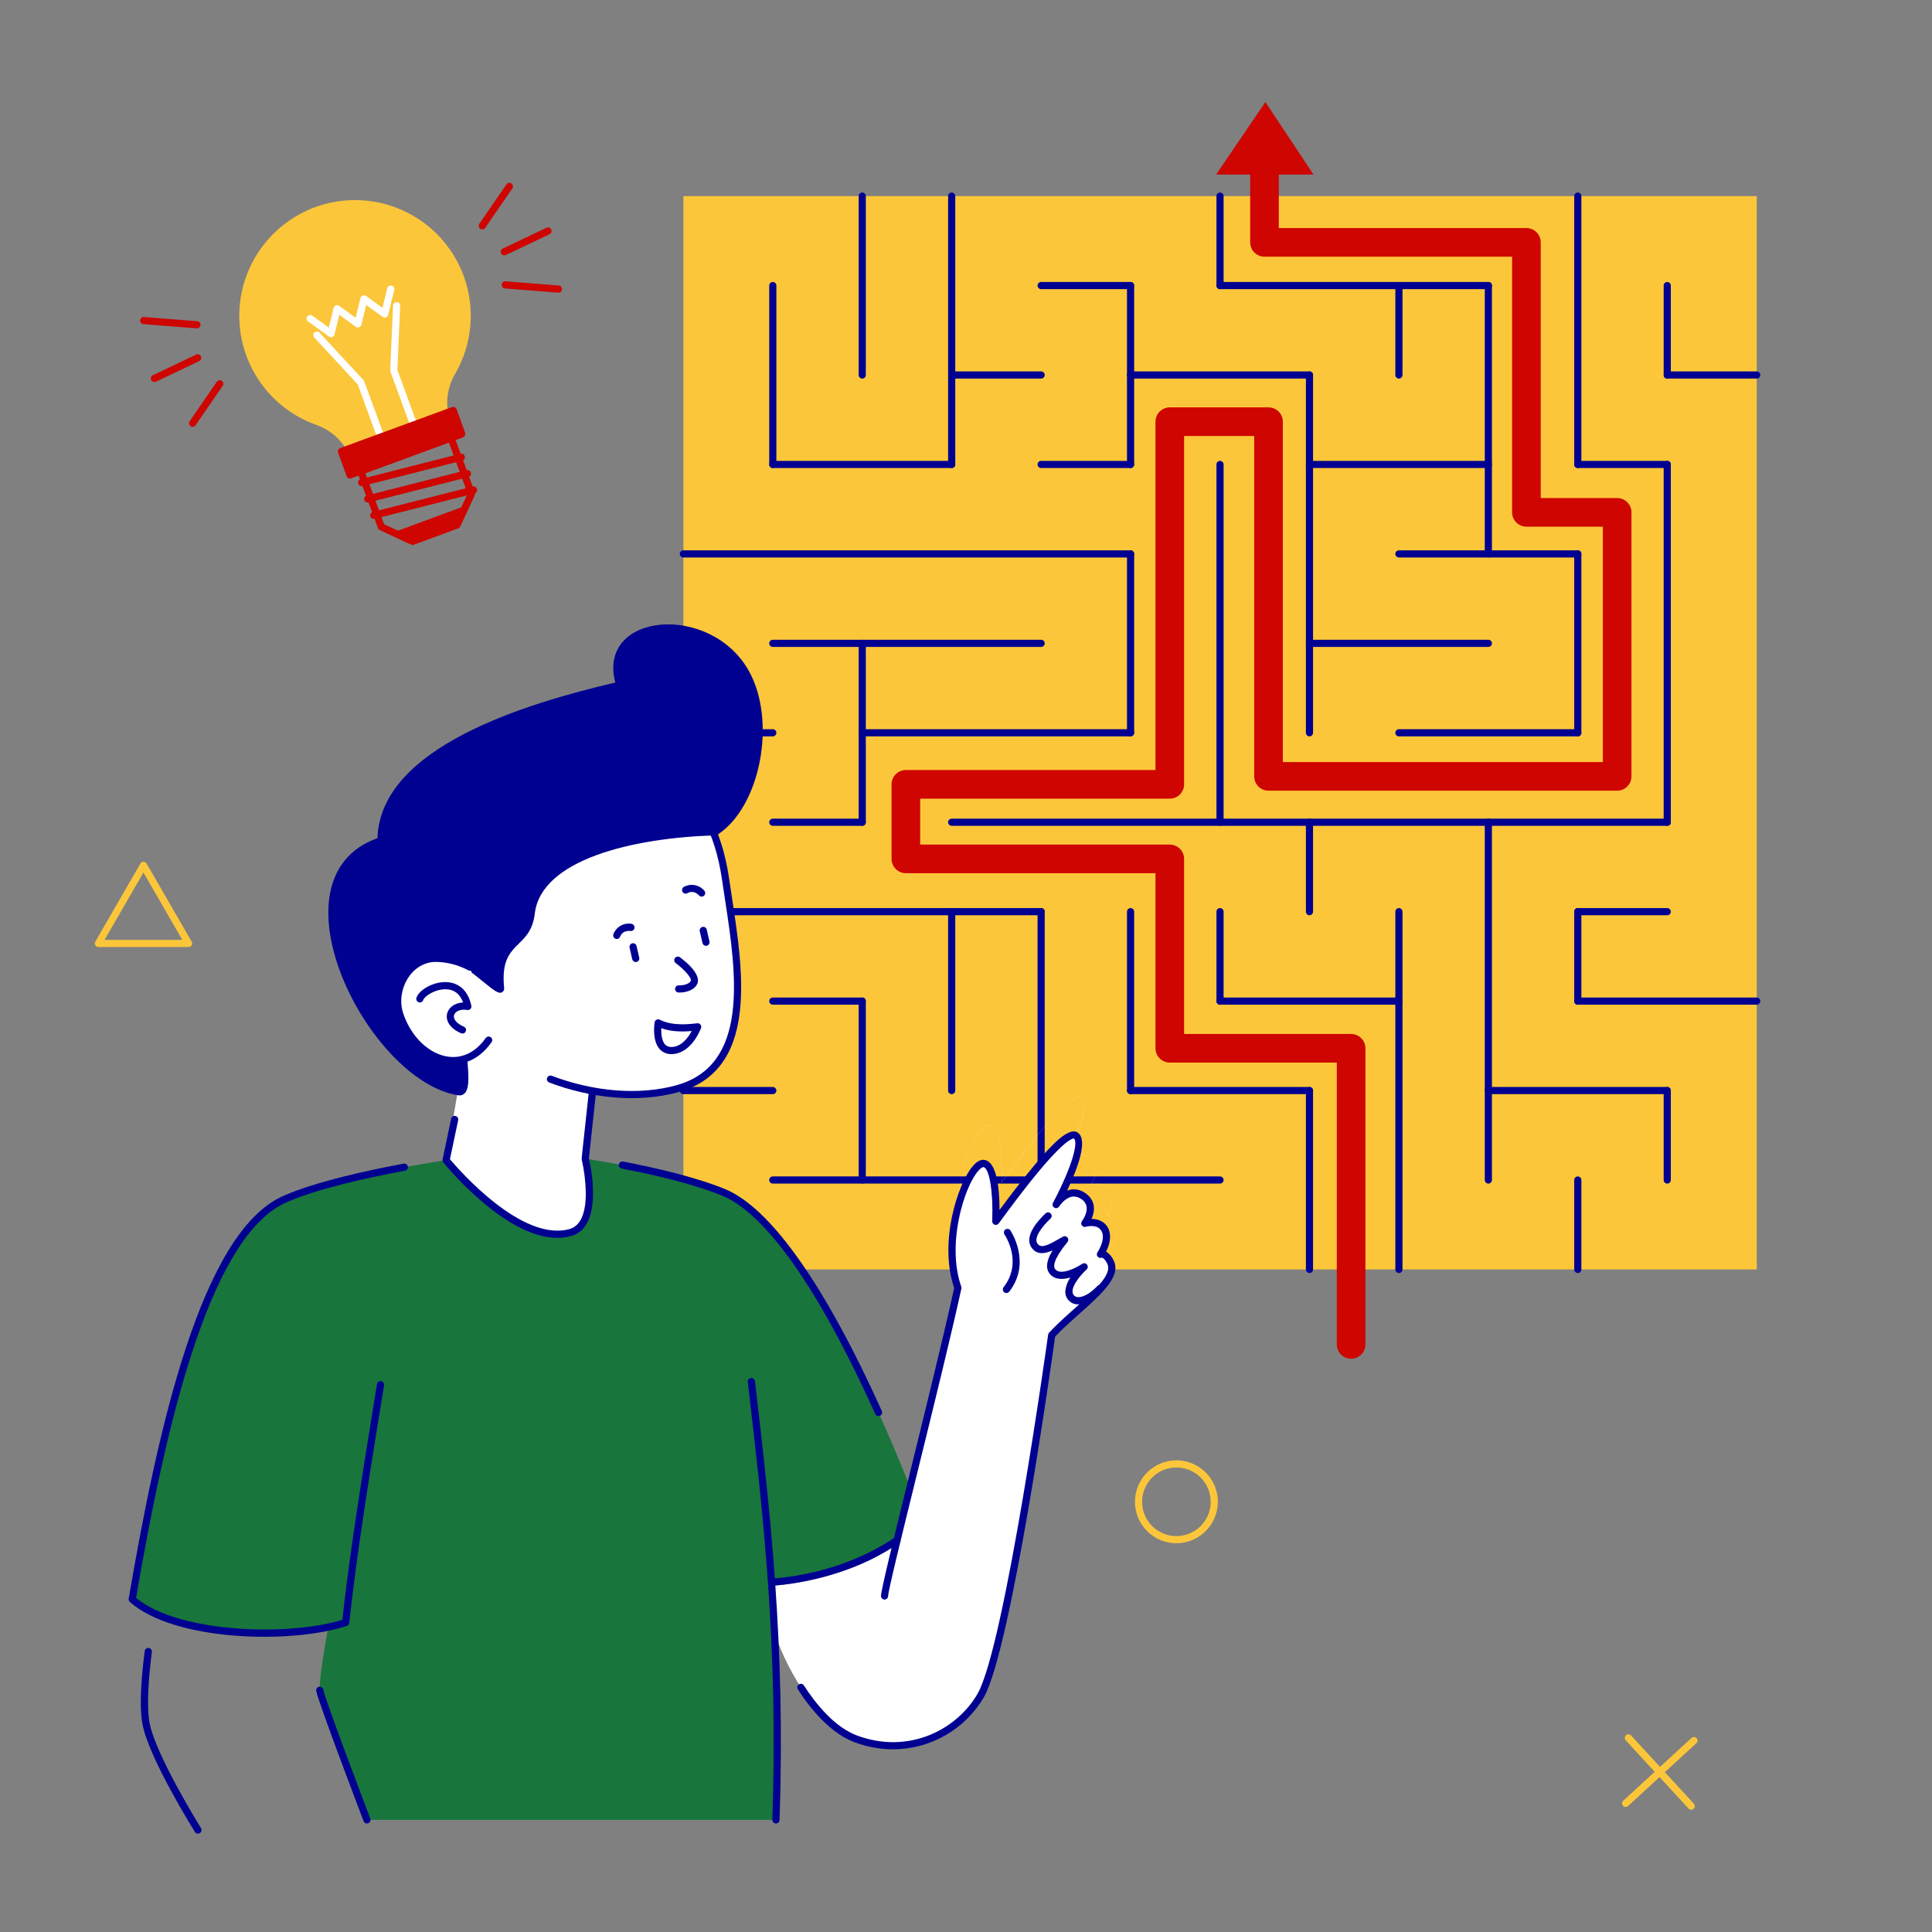 <svg width="324" height="324" viewBox="0 0 324 324" fill="none" xmlns="http://www.w3.org/2000/svg">
<rect x="0" y="0" width="324" height="324" fill="#808080" stroke="none"/>
<path d="M114.609 32.889H294.609V212.889H114.609V32.889Z" fill="#FCC63A"/>
<path d="M129.387 265.389C130.347 278.637 130.592 291.927 130.122 305.202H61.536C61.536 305.202 53.967 285.351 53.631 283.5C53.391 282.18 54.807 274.077 55.068 272.88C45.216 274.98 28.737 274.011 22.173 268.212C27.747 235.608 35.181 206.712 47.673 201.144C56.538 197.19 74.799 194.565 74.799 194.565L98.133 194.316C98.133 194.316 112.713 196.416 121.329 199.962C129.945 203.508 141.603 220.572 154.779 254.862C154.779 254.862 146.163 263.985 129.609 265.335L129.387 265.389Z" fill="#18753C"/>
<path d="M279.6 198.489C279.441 198.489 279.288 198.426 279.176 198.313C279.063 198.201 279 198.048 279 197.889V182.889C279 182.73 279.063 182.577 279.176 182.465C279.288 182.352 279.441 182.289 279.6 182.289C279.759 182.289 279.912 182.352 280.024 182.465C280.137 182.577 280.2 182.73 280.2 182.889V197.889C280.2 198.048 280.137 198.201 280.024 198.313C279.912 198.426 279.759 198.489 279.6 198.489ZM279.6 138.489C279.441 138.489 279.288 138.426 279.176 138.313C279.063 138.201 279 138.048 279 137.889V77.889C279 77.73 279.063 77.577 279.176 77.465C279.288 77.352 279.441 77.289 279.6 77.289C279.759 77.289 279.912 77.352 280.024 77.465C280.137 77.577 280.2 77.73 280.2 77.889V137.889C280.2 138.048 280.137 138.201 280.024 138.313C279.912 138.426 279.759 138.489 279.6 138.489ZM279.6 63.489C279.441 63.489 279.288 63.426 279.176 63.313C279.063 63.201 279 63.048 279 62.889V47.889C279 47.73 279.063 47.577 279.176 47.465C279.288 47.352 279.441 47.289 279.6 47.289C279.759 47.289 279.912 47.352 280.024 47.465C280.137 47.577 280.2 47.73 280.2 47.889V62.889C280.2 63.048 280.137 63.201 280.024 63.313C279.912 63.426 279.759 63.489 279.6 63.489ZM249.6 93.489C249.441 93.489 249.288 93.426 249.176 93.313C249.063 93.201 249 93.048 249 92.889V47.889C249 47.73 249.063 47.577 249.176 47.465C249.288 47.352 249.441 47.289 249.6 47.289C249.759 47.289 249.912 47.352 250.024 47.465C250.137 47.577 250.2 47.73 250.2 47.889V92.889C250.2 93.048 250.137 93.201 250.024 93.313C249.912 93.426 249.759 93.489 249.6 93.489ZM249.6 198.489C249.441 198.489 249.288 198.426 249.176 198.313C249.063 198.201 249 198.048 249 197.889V137.889C249 137.73 249.063 137.577 249.176 137.465C249.288 137.352 249.441 137.289 249.6 137.289C249.759 137.289 249.912 137.352 250.024 137.465C250.137 137.577 250.2 137.73 250.2 137.889V197.889C250.2 198.048 250.137 198.201 250.024 198.313C249.912 198.426 249.759 198.489 249.6 198.489ZM264.6 168.489C264.441 168.489 264.288 168.426 264.176 168.313C264.063 168.201 264 168.048 264 167.889V152.889C264 152.73 264.063 152.577 264.176 152.465C264.288 152.352 264.441 152.289 264.6 152.289C264.759 152.289 264.912 152.352 265.024 152.465C265.137 152.577 265.2 152.73 265.2 152.889V167.889C265.2 168.048 265.137 168.201 265.024 168.313C264.912 168.426 264.759 168.489 264.6 168.489ZM264.6 213.489C264.441 213.489 264.288 213.426 264.176 213.313C264.063 213.201 264 213.048 264 212.889V197.889C264 197.73 264.063 197.577 264.176 197.465C264.288 197.352 264.441 197.289 264.6 197.289C264.759 197.289 264.912 197.352 265.024 197.465C265.137 197.577 265.2 197.73 265.2 197.889V212.889C265.2 213.048 265.137 213.201 265.024 213.313C264.912 213.426 264.759 213.489 264.6 213.489ZM264.6 78.489C264.441 78.489 264.288 78.426 264.176 78.313C264.063 78.201 264 78.048 264 77.889V32.889C264 32.73 264.063 32.577 264.176 32.465C264.288 32.352 264.441 32.289 264.6 32.289C264.759 32.289 264.912 32.352 265.024 32.465C265.137 32.577 265.2 32.73 265.2 32.889V77.889C265.2 78.048 265.137 78.201 265.024 78.313C264.912 78.426 264.759 78.489 264.6 78.489ZM264.6 123.489C264.441 123.489 264.288 123.426 264.176 123.313C264.063 123.201 264 123.048 264 122.889V92.889C264 92.73 264.063 92.577 264.176 92.465C264.288 92.352 264.441 92.289 264.6 92.289C264.759 92.289 264.912 92.352 265.024 92.465C265.137 92.577 265.2 92.73 265.2 92.889V122.889C265.2 123.048 265.137 123.201 265.024 123.313C264.912 123.426 264.759 123.489 264.6 123.489ZM219.6 153.489C219.441 153.489 219.288 153.426 219.176 153.313C219.063 153.201 219 153.048 219 152.889V137.889C219 137.73 219.063 137.577 219.176 137.465C219.288 137.352 219.441 137.289 219.6 137.289C219.759 137.289 219.912 137.352 220.024 137.465C220.137 137.577 220.2 137.73 220.2 137.889V152.889C220.2 153.048 220.137 153.201 220.024 153.313C219.912 153.426 219.759 153.489 219.6 153.489ZM219.6 123.489C219.441 123.489 219.288 123.426 219.176 123.313C219.063 123.201 219 123.048 219 122.889V62.889C219 62.73 219.063 62.577 219.176 62.465C219.288 62.352 219.441 62.289 219.6 62.289C219.759 62.289 219.912 62.352 220.024 62.465C220.137 62.577 220.2 62.73 220.2 62.889V122.889C220.2 123.048 220.137 123.201 220.024 123.313C219.912 123.426 219.759 123.489 219.6 123.489ZM219.6 213.489C219.441 213.489 219.288 213.426 219.176 213.313C219.063 213.201 219 213.048 219 212.889V182.889C219 182.73 219.063 182.577 219.176 182.465C219.288 182.352 219.441 182.289 219.6 182.289C219.759 182.289 219.912 182.352 220.024 182.465C220.137 182.577 220.2 182.73 220.2 182.889V212.889C220.2 213.048 220.137 213.201 220.024 213.313C219.912 213.426 219.759 213.489 219.6 213.489ZM234.6 213.489C234.441 213.489 234.288 213.426 234.176 213.313C234.063 213.201 234 213.048 234 212.889V152.889C234 152.73 234.063 152.577 234.176 152.465C234.288 152.352 234.441 152.289 234.6 152.289C234.759 152.289 234.912 152.352 235.024 152.465C235.137 152.577 235.2 152.73 235.2 152.889V212.889C235.2 213.048 235.137 213.201 235.024 213.313C234.912 213.426 234.759 213.489 234.6 213.489ZM234.6 63.489C234.441 63.489 234.288 63.426 234.176 63.313C234.063 63.201 234 63.048 234 62.889V47.889C234 47.73 234.063 47.577 234.176 47.465C234.288 47.352 234.441 47.289 234.6 47.289C234.759 47.289 234.912 47.352 235.024 47.465C235.137 47.577 235.2 47.73 235.2 47.889V62.889C235.2 63.048 235.137 63.201 235.024 63.313C234.912 63.426 234.759 63.489 234.6 63.489ZM189.6 78.489C189.441 78.489 189.288 78.426 189.176 78.313C189.063 78.201 189 78.048 189 77.889V47.889C189 47.73 189.063 47.577 189.176 47.465C189.288 47.352 189.441 47.289 189.6 47.289C189.759 47.289 189.912 47.352 190.024 47.465C190.137 47.577 190.2 47.73 190.2 47.889V77.889C190.2 78.048 190.137 78.201 190.024 78.313C189.912 78.426 189.759 78.489 189.6 78.489ZM189.6 123.489C189.441 123.489 189.288 123.426 189.176 123.313C189.063 123.201 189 123.048 189 122.889V92.889C189 92.73 189.063 92.577 189.176 92.465C189.288 92.352 189.441 92.289 189.6 92.289C189.759 92.289 189.912 92.352 190.024 92.465C190.137 92.577 190.2 92.73 190.2 92.889V122.889C190.2 123.048 190.137 123.201 190.024 123.313C189.912 123.426 189.759 123.489 189.6 123.489ZM189.6 183.489C189.441 183.489 189.288 183.426 189.176 183.313C189.063 183.201 189 183.048 189 182.889V152.889C189 152.73 189.063 152.577 189.176 152.465C189.288 152.352 189.441 152.289 189.6 152.289C189.759 152.289 189.912 152.352 190.024 152.465C190.137 152.577 190.2 152.73 190.2 152.889V182.889C190.2 183.048 190.137 183.201 190.024 183.313C189.912 183.426 189.759 183.489 189.6 183.489ZM204.6 48.489C204.441 48.489 204.288 48.426 204.176 48.313C204.063 48.201 204 48.048 204 47.889V32.889C204 32.73 204.063 32.577 204.176 32.465C204.288 32.352 204.441 32.289 204.6 32.289C204.759 32.289 204.912 32.352 205.024 32.465C205.137 32.577 205.2 32.73 205.2 32.889V47.889C205.2 48.048 205.137 48.201 205.024 48.313C204.912 48.426 204.759 48.489 204.6 48.489ZM204.6 168.489C204.441 168.489 204.288 168.426 204.176 168.313C204.063 168.201 204 168.048 204 167.889V152.889C204 152.73 204.063 152.577 204.176 152.465C204.288 152.352 204.441 152.289 204.6 152.289C204.759 152.289 204.912 152.352 205.024 152.465C205.137 152.577 205.2 152.73 205.2 152.889V167.889C205.2 168.048 205.137 168.201 205.024 168.313C204.912 168.426 204.759 168.489 204.6 168.489ZM204.6 138.489C204.441 138.489 204.288 138.426 204.176 138.313C204.063 138.201 204 138.048 204 137.889V77.889C204 77.73 204.063 77.577 204.176 77.465C204.288 77.352 204.441 77.289 204.6 77.289C204.759 77.289 204.912 77.352 205.024 77.465C205.137 77.577 205.2 77.73 205.2 77.889V137.889C205.2 138.048 205.137 138.201 205.024 138.313C204.912 138.426 204.759 138.489 204.6 138.489ZM159.6 78.489C159.441 78.489 159.288 78.426 159.176 78.313C159.063 78.201 159 78.048 159 77.889V32.889C159 32.73 159.063 32.577 159.176 32.465C159.288 32.352 159.441 32.289 159.6 32.289C159.759 32.289 159.912 32.352 160.024 32.465C160.137 32.577 160.2 32.73 160.2 32.889V77.889C160.2 78.048 160.137 78.201 160.024 78.313C159.912 78.426 159.759 78.489 159.6 78.489ZM159.6 183.489C159.441 183.489 159.288 183.426 159.176 183.313C159.063 183.201 159 183.048 159 182.889V152.889C159 152.73 159.063 152.577 159.176 152.465C159.288 152.352 159.441 152.289 159.6 152.289C159.759 152.289 159.912 152.352 160.024 152.465C160.137 152.577 160.2 152.73 160.2 152.889V182.889C160.2 183.048 160.137 183.201 160.024 183.313C159.912 183.426 159.759 183.489 159.6 183.489ZM174.6 198.489C174.441 198.489 174.288 198.426 174.176 198.313C174.063 198.201 174 198.048 174 197.889V152.889C174 152.73 174.063 152.577 174.176 152.465C174.288 152.352 174.441 152.289 174.6 152.289C174.759 152.289 174.912 152.352 175.024 152.465C175.137 152.577 175.2 152.73 175.2 152.889V197.889C175.2 198.048 175.137 198.201 175.024 198.313C174.912 198.426 174.759 198.489 174.6 198.489ZM129.6 78.489C129.441 78.489 129.288 78.426 129.176 78.313C129.063 78.201 129 78.048 129 77.889V47.889C129 47.73 129.063 47.577 129.176 47.465C129.288 47.352 129.441 47.289 129.6 47.289C129.759 47.289 129.912 47.352 130.024 47.465C130.137 47.577 130.2 47.73 130.2 47.889V77.889C130.2 78.048 130.137 78.201 130.024 78.313C129.912 78.426 129.759 78.489 129.6 78.489ZM144.6 63.489C144.441 63.489 144.288 63.426 144.176 63.313C144.063 63.201 144 63.048 144 62.889V32.889C144 32.73 144.063 32.577 144.176 32.465C144.288 32.352 144.441 32.289 144.6 32.289C144.759 32.289 144.912 32.352 145.024 32.465C145.137 32.577 145.2 32.73 145.2 32.889V62.889C145.2 63.048 145.137 63.201 145.024 63.313C144.912 63.426 144.759 63.489 144.6 63.489ZM144.6 138.489C144.441 138.489 144.288 138.426 144.176 138.313C144.063 138.201 144 138.048 144 137.889V107.889C144 107.73 144.063 107.577 144.176 107.465C144.288 107.352 144.441 107.289 144.6 107.289C144.759 107.289 144.912 107.352 145.024 107.465C145.137 107.577 145.2 107.73 145.2 107.889V137.889C145.2 138.048 145.137 138.201 145.024 138.313C144.912 138.426 144.759 138.489 144.6 138.489ZM144.6 198.489C144.441 198.489 144.288 198.426 144.176 198.313C144.063 198.201 144 198.048 144 197.889V167.889C144 167.73 144.063 167.577 144.176 167.465C144.288 167.352 144.441 167.289 144.6 167.289C144.759 167.289 144.912 167.352 145.024 167.465C145.137 167.577 145.2 167.73 145.2 167.889V197.889C145.2 198.048 145.137 198.201 145.024 198.313C144.912 198.426 144.759 198.489 144.6 198.489Z" fill="#000091"/>
<path d="M204.6 198.489H129.6C129.441 198.489 129.288 198.426 129.176 198.313C129.063 198.201 129 198.048 129 197.889C129 197.73 129.063 197.577 129.176 197.465C129.288 197.352 129.441 197.289 129.6 197.289H204.6C204.759 197.289 204.912 197.352 205.024 197.465C205.137 197.577 205.2 197.73 205.2 197.889C205.2 198.048 205.137 198.201 205.024 198.313C204.912 198.426 204.759 198.489 204.6 198.489ZM234.6 168.489H204.6C204.441 168.489 204.288 168.426 204.176 168.313C204.063 168.201 204 168.048 204 167.889C204 167.73 204.063 167.577 204.176 167.465C204.288 167.352 204.441 167.289 204.6 167.289H234.6C234.759 167.289 234.912 167.352 235.024 167.465C235.137 167.577 235.2 167.73 235.2 167.889C235.2 168.048 235.137 168.201 235.024 168.313C234.912 168.426 234.759 168.489 234.6 168.489ZM294.6 168.489H264.6C264.441 168.489 264.288 168.426 264.176 168.313C264.063 168.201 264 168.048 264 167.889C264 167.73 264.063 167.577 264.176 167.465C264.288 167.352 264.441 167.289 264.6 167.289H294.6C294.759 167.289 294.912 167.352 295.024 167.465C295.137 167.577 295.2 167.73 295.2 167.889C295.2 168.048 295.137 168.201 295.024 168.313C294.912 168.426 294.759 168.489 294.6 168.489ZM144.6 168.489H129.6C129.441 168.489 129.288 168.426 129.176 168.313C129.063 168.201 129 168.048 129 167.889C129 167.73 129.063 167.577 129.176 167.465C129.288 167.352 129.441 167.289 129.6 167.289H144.6C144.759 167.289 144.912 167.352 145.024 167.465C145.137 167.577 145.2 167.73 145.2 167.889C145.2 168.048 145.137 168.201 145.024 168.313C144.912 168.426 144.759 168.489 144.6 168.489ZM219.6 183.489H189.6C189.441 183.489 189.288 183.426 189.176 183.313C189.063 183.201 189 183.048 189 182.889C189 182.73 189.063 182.577 189.176 182.465C189.288 182.352 189.441 182.289 189.6 182.289H219.6C219.759 182.289 219.912 182.352 220.024 182.465C220.137 182.577 220.2 182.73 220.2 182.889C220.2 183.048 220.137 183.201 220.024 183.313C219.912 183.426 219.759 183.489 219.6 183.489ZM129.6 183.489H114.6C114.441 183.489 114.288 183.426 114.176 183.313C114.063 183.201 114 183.048 114 182.889C114 182.73 114.063 182.577 114.176 182.465C114.288 182.352 114.441 182.289 114.6 182.289H129.6C129.759 182.289 129.912 182.352 130.024 182.465C130.137 182.577 130.2 182.73 130.2 182.889C130.2 183.048 130.137 183.201 130.024 183.313C129.912 183.426 129.759 183.489 129.6 183.489ZM279.6 183.489H249.6C249.441 183.489 249.288 183.426 249.176 183.313C249.063 183.201 249 183.048 249 182.889C249 182.73 249.063 182.577 249.176 182.465C249.288 182.352 249.441 182.289 249.6 182.289H279.6C279.759 182.289 279.912 182.352 280.024 182.465C280.137 182.577 280.2 182.73 280.2 182.889C280.2 183.048 280.137 183.201 280.024 183.313C279.912 183.426 279.759 183.489 279.6 183.489ZM279.6 138.489H159.6C159.441 138.489 159.288 138.426 159.176 138.313C159.063 138.201 159 138.048 159 137.889C159 137.73 159.063 137.577 159.176 137.465C159.288 137.352 159.441 137.289 159.6 137.289H279.6C279.759 137.289 279.912 137.352 280.024 137.465C280.137 137.577 280.2 137.73 280.2 137.889C280.2 138.048 280.137 138.201 280.024 138.313C279.912 138.426 279.759 138.489 279.6 138.489ZM144.6 138.489H129.6C129.441 138.489 129.288 138.426 129.176 138.313C129.063 138.201 129 138.048 129 137.889C129 137.73 129.063 137.577 129.176 137.465C129.288 137.352 129.441 137.289 129.6 137.289H144.6C144.759 137.289 144.912 137.352 145.024 137.465C145.137 137.577 145.2 137.73 145.2 137.889C145.2 138.048 145.137 138.201 145.024 138.313C144.912 138.426 144.759 138.489 144.6 138.489ZM174.6 153.489H114.6C114.441 153.489 114.288 153.426 114.176 153.313C114.063 153.201 114 153.048 114 152.889C114 152.73 114.063 152.577 114.176 152.465C114.288 152.352 114.441 152.289 114.6 152.289H174.6C174.759 152.289 174.912 152.352 175.024 152.465C175.137 152.577 175.2 152.73 175.2 152.889C175.2 153.048 175.137 153.201 175.024 153.313C174.912 153.426 174.759 153.489 174.6 153.489ZM279.6 153.489H264.6C264.441 153.489 264.288 153.426 264.176 153.313C264.063 153.201 264 153.048 264 152.889C264 152.73 264.063 152.577 264.176 152.465C264.288 152.352 264.441 152.289 264.6 152.289H279.6C279.759 152.289 279.912 152.352 280.024 152.465C280.137 152.577 280.2 152.73 280.2 152.889C280.2 153.048 280.137 153.201 280.024 153.313C279.912 153.426 279.759 153.489 279.6 153.489ZM249.6 108.489H219.6C219.441 108.489 219.288 108.426 219.176 108.313C219.063 108.201 219 108.048 219 107.889C219 107.73 219.063 107.577 219.176 107.465C219.288 107.352 219.441 107.289 219.6 107.289H249.6C249.759 107.289 249.912 107.352 250.024 107.465C250.137 107.577 250.2 107.73 250.2 107.889C250.2 108.048 250.137 108.201 250.024 108.313C249.912 108.426 249.759 108.489 249.6 108.489ZM174.6 108.489H129.6C129.441 108.489 129.288 108.426 129.176 108.313C129.063 108.201 129 108.048 129 107.889C129 107.73 129.063 107.577 129.176 107.465C129.288 107.352 129.441 107.289 129.6 107.289H174.6C174.759 107.289 174.912 107.352 175.024 107.465C175.137 107.577 175.2 107.73 175.2 107.889C175.2 108.048 175.137 108.201 175.024 108.313C174.912 108.426 174.759 108.489 174.6 108.489ZM189.6 123.489H144.6C144.441 123.489 144.288 123.426 144.176 123.313C144.063 123.201 144 123.048 144 122.889C144 122.73 144.063 122.577 144.176 122.465C144.288 122.352 144.441 122.289 144.6 122.289H189.6C189.759 122.289 189.912 122.352 190.024 122.465C190.137 122.577 190.2 122.73 190.2 122.889C190.2 123.048 190.137 123.201 190.024 123.313C189.912 123.426 189.759 123.489 189.6 123.489ZM129.6 123.489H114.6C114.441 123.489 114.288 123.426 114.176 123.313C114.063 123.201 114 123.048 114 122.889C114 122.73 114.063 122.577 114.176 122.465C114.288 122.352 114.441 122.289 114.6 122.289H129.6C129.759 122.289 129.912 122.352 130.024 122.465C130.137 122.577 130.2 122.73 130.2 122.889C130.2 123.048 130.137 123.201 130.024 123.313C129.912 123.426 129.759 123.489 129.6 123.489ZM264.6 123.489H234.6C234.441 123.489 234.288 123.426 234.176 123.313C234.063 123.201 234 123.048 234 122.889C234 122.73 234.063 122.577 234.176 122.465C234.288 122.352 234.441 122.289 234.6 122.289H264.6C264.759 122.289 264.912 122.352 265.024 122.465C265.137 122.577 265.2 122.73 265.2 122.889C265.2 123.048 265.137 123.201 265.024 123.313C264.912 123.426 264.759 123.489 264.6 123.489ZM279.6 78.489H264.6C264.441 78.489 264.288 78.426 264.176 78.313C264.063 78.201 264 78.048 264 77.889C264 77.73 264.063 77.577 264.176 77.465C264.288 77.352 264.441 77.289 264.6 77.289H279.6C279.759 77.289 279.912 77.352 280.024 77.465C280.137 77.577 280.2 77.73 280.2 77.889C280.2 78.048 280.137 78.201 280.024 78.313C279.912 78.426 279.759 78.489 279.6 78.489ZM249.6 78.489H219.6C219.441 78.489 219.288 78.426 219.176 78.313C219.063 78.201 219 78.048 219 77.889C219 77.73 219.063 77.577 219.176 77.465C219.288 77.352 219.441 77.289 219.6 77.289H249.6C249.759 77.289 249.912 77.352 250.024 77.465C250.137 77.577 250.2 77.73 250.2 77.889C250.2 78.048 250.137 78.201 250.024 78.313C249.912 78.426 249.759 78.489 249.6 78.489ZM189.6 78.489H174.6C174.441 78.489 174.288 78.426 174.176 78.313C174.063 78.201 174 78.048 174 77.889C174 77.73 174.063 77.577 174.176 77.465C174.288 77.352 174.441 77.289 174.6 77.289H189.6C189.759 77.289 189.912 77.352 190.024 77.465C190.137 77.577 190.2 77.73 190.2 77.889C190.2 78.048 190.137 78.201 190.024 78.313C189.912 78.426 189.759 78.489 189.6 78.489ZM159.6 78.489H129.6C129.441 78.489 129.288 78.426 129.176 78.313C129.063 78.201 129 78.048 129 77.889C129 77.73 129.063 77.577 129.176 77.465C129.288 77.352 129.441 77.289 129.6 77.289H159.6C159.759 77.289 159.912 77.352 160.024 77.465C160.137 77.577 160.2 77.73 160.2 77.889C160.2 78.048 160.137 78.201 160.024 78.313C159.912 78.426 159.759 78.489 159.6 78.489ZM189.6 93.489H114.6C114.441 93.489 114.288 93.426 114.176 93.313C114.063 93.201 114 93.048 114 92.889C114 92.73 114.063 92.577 114.176 92.465C114.288 92.352 114.441 92.289 114.6 92.289H189.6C189.759 92.289 189.912 92.352 190.024 92.465C190.137 92.577 190.2 92.73 190.2 92.889C190.2 93.048 190.137 93.201 190.024 93.313C189.912 93.426 189.759 93.489 189.6 93.489ZM264.6 93.489H234.6C234.441 93.489 234.288 93.426 234.176 93.313C234.063 93.201 234 93.048 234 92.889C234 92.73 234.063 92.577 234.176 92.465C234.288 92.352 234.441 92.289 234.6 92.289H264.6C264.759 92.289 264.912 92.352 265.024 92.465C265.137 92.577 265.2 92.73 265.2 92.889C265.2 93.048 265.137 93.201 265.024 93.313C264.912 93.426 264.759 93.489 264.6 93.489ZM189.6 48.489H174.6C174.441 48.489 174.288 48.426 174.176 48.313C174.063 48.201 174 48.048 174 47.889C174 47.73 174.063 47.577 174.176 47.465C174.288 47.352 174.441 47.289 174.6 47.289H189.6C189.759 47.289 189.912 47.352 190.024 47.465C190.137 47.577 190.2 47.73 190.2 47.889C190.2 48.048 190.137 48.201 190.024 48.313C189.912 48.426 189.759 48.489 189.6 48.489ZM249.6 48.489H204.6C204.441 48.489 204.288 48.426 204.176 48.313C204.063 48.201 204 48.048 204 47.889C204 47.73 204.063 47.577 204.176 47.465C204.288 47.352 204.441 47.289 204.6 47.289H249.6C249.759 47.289 249.912 47.352 250.024 47.465C250.137 47.577 250.2 47.73 250.2 47.889C250.2 48.048 250.137 48.201 250.024 48.313C249.912 48.426 249.759 48.489 249.6 48.489ZM174.6 63.489H159.6C159.441 63.489 159.288 63.426 159.176 63.313C159.063 63.201 159 63.048 159 62.889C159 62.73 159.063 62.577 159.176 62.465C159.288 62.352 159.441 62.289 159.6 62.289H174.6C174.759 62.289 174.912 62.352 175.024 62.465C175.137 62.577 175.2 62.73 175.2 62.889C175.2 63.048 175.137 63.201 175.024 63.313C174.912 63.426 174.759 63.489 174.6 63.489ZM219.6 63.489H189.6C189.441 63.489 189.288 63.426 189.176 63.313C189.063 63.201 189 63.048 189 62.889C189 62.73 189.063 62.577 189.176 62.465C189.288 62.352 189.441 62.289 189.6 62.289H219.6C219.759 62.289 219.912 62.352 220.024 62.465C220.137 62.577 220.2 62.73 220.2 62.889C220.2 63.048 220.137 63.201 220.024 63.313C219.912 63.426 219.759 63.489 219.6 63.489ZM294.6 63.489H279.6C279.441 63.489 279.288 63.426 279.176 63.313C279.063 63.201 279 63.048 279 62.889C279 62.73 279.063 62.577 279.176 62.465C279.288 62.352 279.441 62.289 279.6 62.289H294.6C294.759 62.289 294.912 62.352 295.024 62.465C295.137 62.577 295.2 62.73 295.2 62.889C295.2 63.048 295.137 63.201 295.024 63.313C294.912 63.426 294.759 63.489 294.6 63.489Z" fill="#000091"/>
<path d="M177.342 217.434C181.524 212.883 188.871 208.323 187.185 205.134C186.285 203.451 185.529 203.868 185.529 203.868C185.529 203.868 187.602 200.838 185.799 199.14C184.734 198.138 182.922 198.669 182.898 198.687C183.09 198.405 185.082 195.687 182.562 194.061C180.108 192.483 178.224 195.291 178.062 195.531V195.516C178.317 195.03 183.489 185.316 181.344 183.936C179.919 183.036 174.744 189.3 171.243 193.857C171.222 193.887 167.922 198.357 167.943 198.318C167.943 198.108 168.333 189.036 165.966 188.628C163.599 188.22 158.448 200.514 161.595 209.469C158.154 225.3 149.79 259.086 149.802 260.871C149.802 259.071 158.154 225.291 161.607 209.487C158.46 200.532 163.599 188.235 165.978 188.646C168.357 189.057 167.961 198.126 167.955 198.336C167.937 198.375 167.937 198.36 171.255 193.875C174.747 189.318 179.931 183.039 181.356 183.954C183.501 185.337 178.329 195.054 178.074 195.534V195.549C178.227 195.309 180.111 192.501 182.574 194.079C185.094 195.705 183.102 198.423 182.91 198.705C182.934 198.687 184.746 198.156 185.811 199.158C187.611 200.856 185.541 203.886 185.541 203.886C185.541 203.886 186.303 203.469 187.197 205.152C188.883 208.332 181.536 212.892 177.354 217.452" fill="white"/>
<path d="M129.84 273.441C131.079 278.172 136.599 289.068 143.58 291.63C152.709 294.981 160.923 290.505 164.466 284.325C169.161 276.126 176.367 223.902 176.367 223.902C180.549 219.351 187.896 214.791 186.21 211.602C185.31 209.919 184.554 210.336 184.554 210.336C184.554 210.336 186.624 207.306 184.824 205.611C183.759 204.606 181.947 205.137 181.923 205.158C182.118 204.876 184.11 202.158 181.59 200.532C179.136 198.954 177.252 201.762 177.09 202.002C177.345 201.519 182.517 191.802 180.372 190.425C178.29 189.084 168.444 202.812 166.968 204.804C166.968 204.594 167.358 195.522 164.991 195.114C162.624 194.706 157.5 207 160.632 215.955C158.232 226.932 152.886 247.101 150.057 258.771C146.199 262.938 134.304 265.755 129.489 265.923L129.84 273.441Z" fill="white"/>
<path d="M149.778 293.361C147.591 293.354 145.423 292.961 143.373 292.2C139.23 290.679 135.873 286.524 133.806 283.305C133.762 283.239 133.732 283.165 133.717 283.087C133.703 283.009 133.703 282.929 133.72 282.851C133.736 282.774 133.767 282.7 133.812 282.635C133.857 282.569 133.915 282.514 133.981 282.471C134.048 282.428 134.122 282.398 134.2 282.384C134.278 282.37 134.358 282.372 134.436 282.389C134.513 282.406 134.587 282.438 134.651 282.483C134.716 282.529 134.772 282.587 134.814 282.654C136.794 285.72 139.956 289.668 143.787 291.072C152.532 294.282 160.548 289.959 163.944 284.034C168.531 276.03 175.701 224.334 175.773 223.827C175.789 223.706 175.842 223.592 175.926 223.503C179.85 219.231 187.065 214.503 185.679 211.899C185.244 211.077 184.896 210.906 184.779 210.906C184.659 210.958 184.524 210.969 184.397 210.938C184.27 210.906 184.156 210.834 184.074 210.732C183.991 210.63 183.945 210.504 183.941 210.373C183.937 210.241 183.977 210.113 184.053 210.006C184.071 209.982 185.811 207.378 184.407 206.055C183.642 205.338 182.253 205.692 182.133 205.725C182.014 205.769 181.883 205.775 181.761 205.74C181.638 205.705 181.53 205.633 181.452 205.533C181.373 205.432 181.329 205.31 181.324 205.183C181.32 205.055 181.356 204.93 181.428 204.825L181.446 204.798C182.07 203.898 182.346 202.998 182.217 202.317C182.155 202.05 182.039 201.798 181.874 201.579C181.709 201.36 181.5 201.178 181.26 201.045C181.037 200.884 180.784 200.771 180.516 200.711C180.247 200.652 179.97 200.648 179.7 200.7C178.5 200.961 177.66 202.272 177.624 202.329L177.6 202.362C177.512 202.483 177.383 202.566 177.237 202.597C177.091 202.627 176.939 202.602 176.811 202.527C176.742 202.487 176.681 202.433 176.633 202.369C176.586 202.304 176.551 202.231 176.532 202.154C176.512 202.076 176.509 201.995 176.521 201.916C176.534 201.837 176.562 201.761 176.604 201.693C179.817 195.615 180.891 191.454 180.078 190.929C180.048 190.929 178.989 190.713 174.297 196.329C171.537 199.629 169.113 202.974 167.487 205.167C167.41 205.275 167.3 205.355 167.173 205.394C167.046 205.433 166.909 205.428 166.785 205.381C166.661 205.334 166.556 205.247 166.486 205.134C166.417 205.021 166.387 204.888 166.401 204.756C166.575 199.848 165.924 195.894 164.919 195.72C164.835 195.72 164.529 195.801 164.019 196.389C161.619 199.224 158.733 208.737 161.205 215.772C161.242 215.877 161.249 215.99 161.226 216.099C157.845 231.567 148.953 265.929 148.944 267.648C148.944 267.807 148.881 267.96 148.768 268.072C148.656 268.185 148.503 268.248 148.344 268.248C148.185 268.248 148.032 268.185 147.92 268.072C147.807 267.96 147.744 267.807 147.744 267.648C147.744 265.752 156.504 232.026 160.017 216C157.392 208.269 160.662 198.495 163.104 195.6C163.8 194.775 164.475 194.4 165.111 194.523C167.19 194.883 167.619 199.344 167.622 202.923C169.002 201.045 171.3 198 173.562 195.3C176.397 191.943 179.223 188.967 180.708 189.918C182.508 191.088 180.795 195.798 178.95 199.668C179.436 199.48 179.961 199.415 180.478 199.478C180.996 199.54 181.49 199.729 181.917 200.028C183.534 201.072 183.816 202.692 183.048 204.408C185.448 204.408 187.167 206.508 185.499 209.895C186.04 210.245 186.47 210.742 186.738 211.329C188.688 215.004 181.281 219.513 176.934 224.172C176.4 228.132 169.59 276.6 165 284.622C163.442 287.276 161.218 289.479 158.548 291.011C155.879 292.544 152.856 293.354 149.778 293.361Z" fill="#000091"/>
<path d="M168.774 216.843C168.662 216.843 168.552 216.811 168.457 216.751C168.362 216.691 168.286 216.606 168.237 216.505C168.188 216.404 168.168 216.292 168.18 216.18C168.191 216.069 168.234 215.962 168.303 215.874C171.564 211.692 168.582 207.204 168.453 207.015C168.366 206.884 168.333 206.723 168.363 206.568C168.393 206.413 168.483 206.276 168.613 206.187C168.744 206.098 168.904 206.064 169.059 206.092C169.214 206.12 169.352 206.208 169.443 206.337C169.479 206.391 173.058 211.737 169.248 216.612C169.192 216.684 169.12 216.742 169.038 216.782C168.956 216.822 168.866 216.843 168.774 216.843ZM180.852 218.742C180.556 218.756 180.26 218.707 179.984 218.598C179.708 218.489 179.458 218.323 179.251 218.111C179.044 217.899 178.884 217.645 178.782 217.366C178.68 217.088 178.638 216.791 178.659 216.495C178.743 215.682 179.036 214.904 179.511 214.239C178.173 214.635 176.874 214.599 176.079 213.663C175.155 212.574 175.701 211.035 176.511 209.7C175.218 210.27 173.811 210.507 172.944 209.145C171.705 207.213 174.216 204.546 175.344 203.49C175.401 203.433 175.469 203.389 175.544 203.359C175.619 203.329 175.699 203.315 175.779 203.316C175.859 203.318 175.939 203.336 176.012 203.369C176.085 203.402 176.151 203.449 176.206 203.508C176.261 203.567 176.303 203.636 176.33 203.712C176.358 203.788 176.37 203.868 176.366 203.948C176.361 204.029 176.341 204.107 176.306 204.179C176.27 204.252 176.221 204.316 176.16 204.369C174.645 205.779 173.37 207.603 173.946 208.494C174.522 209.385 175.527 208.953 177.498 207.819C177.768 207.663 178.032 207.519 178.278 207.378C178.399 207.315 178.539 207.296 178.672 207.323C178.806 207.35 178.927 207.422 179.014 207.527C179.102 207.632 179.151 207.764 179.153 207.9C179.156 208.037 179.112 208.17 179.028 208.278C176.628 211.221 176.583 212.403 176.985 212.877C177.81 213.846 180.123 212.853 181.485 211.95C181.611 211.866 181.764 211.832 181.913 211.856C182.063 211.88 182.198 211.959 182.291 212.079C182.385 212.198 182.43 212.348 182.417 212.499C182.404 212.649 182.335 212.79 182.223 212.892C181.182 213.84 179.142 216.234 180.123 217.263C180.221 217.355 180.336 217.426 180.462 217.472C180.588 217.518 180.721 217.539 180.855 217.533C181.737 217.533 182.916 216.843 184.011 215.688C184.064 215.627 184.129 215.577 184.202 215.542C184.275 215.507 184.354 215.487 184.435 215.483C184.516 215.479 184.596 215.492 184.672 215.52C184.748 215.548 184.817 215.591 184.876 215.647C184.935 215.703 184.982 215.77 185.014 215.844C185.046 215.918 185.063 215.998 185.063 216.079C185.064 216.16 185.048 216.24 185.017 216.315C184.985 216.389 184.939 216.457 184.881 216.513C183.858 217.602 182.334 218.742 180.852 218.742Z" fill="#000091"/>
<path d="M80.244 162.549L74.808 194.556C74.808 194.556 86.523 209.124 95.598 206.709C100.848 205.314 98.142 194.31 98.142 194.31L99.879 178.23L80.244 162.549Z" fill="white"/>
<path d="M81.42 202.002C78.847 199.868 76.477 197.501 74.34 194.931C74.285 194.862 74.246 194.781 74.226 194.695C74.206 194.609 74.205 194.52 74.223 194.433L75.66 187.614C75.676 187.537 75.707 187.464 75.752 187.398C75.796 187.333 75.853 187.277 75.919 187.234C75.985 187.191 76.059 187.161 76.137 187.147C76.214 187.132 76.294 187.133 76.371 187.149C76.448 187.165 76.522 187.196 76.587 187.241C76.652 187.285 76.708 187.342 76.751 187.408C76.794 187.474 76.824 187.548 76.838 187.626C76.853 187.703 76.852 187.783 76.836 187.86L75.456 194.4C76.956 196.182 87.456 208.26 95.445 206.133C97.32 205.635 98.259 203.574 98.238 200.013C98.203 198.143 97.975 196.281 97.56 194.457C97.521 194.298 97.425 195.372 99.282 178.167C99.299 178.008 99.379 177.862 99.503 177.762C99.628 177.661 99.787 177.614 99.947 177.632C100.106 177.649 100.252 177.728 100.352 177.853C100.452 177.977 100.499 178.137 100.482 178.296L98.757 194.274C99.057 195.507 101.283 205.824 95.757 207.291C90.798 208.608 85.38 205.257 81.42 202.002Z" fill="#000091"/>
<path d="M92.301 180.972C99.351 183.672 107.16 184.35 113.586 182.574C127.776 178.659 123.402 159.615 121.686 147.504C118.857 127.674 104.019 124.089 90.186 128.658C76.353 133.227 69.111 148.941 74.007 163.758C75.36 167.853 77.907 171.42 81.207 174.354" fill="white"/>
<path d="M92.1 181.533C91.951 181.476 91.831 181.363 91.766 181.218C91.7 181.073 91.695 180.908 91.752 180.759C91.808 180.61 91.922 180.49 92.067 180.425C92.212 180.359 92.377 180.354 92.526 180.411C99.639 183.111 107.262 183.711 113.436 181.998C125.67 178.62 123.528 163.464 121.602 150.96C121.422 149.793 121.248 148.662 121.095 147.588C119.928 139.413 116.673 133.617 111.42 130.359C105.936 126.96 98.466 126.558 90.381 129.228C76.881 133.686 69.804 149.088 74.586 163.566C75.849 167.391 78.213 170.868 81.615 173.904C81.734 174.01 81.807 174.159 81.816 174.318C81.826 174.477 81.772 174.634 81.666 174.753C81.56 174.872 81.411 174.945 81.252 174.954C81.093 174.964 80.936 174.91 80.817 174.804C77.256 171.627 74.775 167.976 73.446 163.947C68.457 148.845 75.885 132.747 90.006 128.094C98.433 125.31 106.263 125.754 112.05 129.345C117.621 132.798 121.065 138.882 122.283 147.426C124.083 160.002 128.391 179.121 113.757 183.159C106.818 185.064 98.823 184.101 92.1 181.533Z" fill="#000091"/>
<path d="M113.787 166.449C113.628 166.443 113.479 166.374 113.371 166.257C113.263 166.141 113.205 165.987 113.211 165.828C113.214 165.749 113.232 165.672 113.265 165.6C113.297 165.528 113.344 165.464 113.401 165.41C113.459 165.356 113.527 165.314 113.601 165.287C113.675 165.259 113.753 165.246 113.832 165.249C114.267 165.267 115.581 165.15 115.857 164.454C116.022 164.031 114.777 162.588 113.292 161.487C113.172 161.39 113.094 161.25 113.075 161.096C113.056 160.943 113.096 160.788 113.188 160.664C113.28 160.54 113.417 160.456 113.569 160.43C113.721 160.404 113.878 160.438 114.006 160.524C117.375 163.017 117.129 164.499 116.973 164.895C116.511 166.062 115.011 166.482 113.787 166.449ZM106.614 161.337C106.478 161.337 106.346 161.291 106.239 161.206C106.133 161.12 106.059 161.002 106.029 160.869L105.573 158.883C105.548 158.732 105.581 158.577 105.665 158.45C105.75 158.323 105.88 158.233 106.029 158.199C106.178 158.164 106.335 158.188 106.467 158.265C106.599 158.342 106.697 158.466 106.74 158.613L107.199 160.602C107.219 160.69 107.219 160.781 107.2 160.869C107.18 160.958 107.14 161.04 107.084 161.111C107.028 161.181 106.956 161.238 106.875 161.278C106.793 161.317 106.704 161.337 106.614 161.337ZM118.392 158.616C118.257 158.615 118.126 158.569 118.02 158.485C117.914 158.4 117.84 158.283 117.81 158.151L117.351 156.165C117.333 156.088 117.331 156.009 117.344 155.931C117.357 155.853 117.385 155.779 117.427 155.712C117.469 155.645 117.523 155.587 117.587 155.541C117.652 155.495 117.724 155.463 117.801 155.445C117.878 155.427 117.957 155.425 118.035 155.438C118.113 155.451 118.187 155.479 118.254 155.521C118.321 155.563 118.379 155.617 118.425 155.681C118.471 155.746 118.503 155.818 118.521 155.895L118.977 157.881C118.997 157.969 118.997 158.06 118.978 158.148C118.958 158.237 118.918 158.319 118.862 158.39C118.806 158.46 118.734 158.517 118.653 158.557C118.571 158.596 118.482 158.616 118.392 158.616ZM103.431 157.47C103.334 157.47 103.239 157.446 103.153 157.401C103.067 157.356 102.994 157.291 102.939 157.212C102.884 157.132 102.849 157.04 102.837 156.944C102.825 156.848 102.836 156.751 102.87 156.66C103.097 156.065 103.523 155.568 104.075 155.252C104.628 154.935 105.272 154.82 105.9 154.926C106.059 154.951 106.202 155.039 106.296 155.17C106.391 155.3 106.429 155.463 106.404 155.622C106.379 155.781 106.291 155.924 106.16 156.018C106.03 156.113 105.867 156.151 105.708 156.126C105.576 156.105 104.412 155.97 103.992 157.095C103.947 157.207 103.869 157.302 103.769 157.369C103.669 157.436 103.551 157.471 103.431 157.47ZM117.678 150.366C117.592 150.366 117.507 150.347 117.429 150.31C117.35 150.274 117.281 150.221 117.225 150.156C117.132 150.054 116.325 149.199 115.287 149.784C115.148 149.864 114.983 149.885 114.828 149.842C114.673 149.8 114.542 149.698 114.462 149.559C114.382 149.42 114.361 149.255 114.404 149.1C114.446 148.945 114.548 148.814 114.687 148.734C115.245 148.427 115.893 148.322 116.52 148.44C117.146 148.557 117.712 148.888 118.122 149.376C118.196 149.462 118.244 149.568 118.26 149.681C118.276 149.793 118.26 149.908 118.214 150.012C118.167 150.115 118.092 150.204 117.997 150.267C117.902 150.329 117.792 150.364 117.678 150.366ZM112.596 176.775C112.217 176.787 111.84 176.714 111.493 176.562C111.146 176.41 110.837 176.183 110.589 175.896C109.35 174.444 109.734 171.75 109.782 171.45C109.797 171.356 109.833 171.267 109.889 171.19C109.945 171.113 110.018 171.051 110.103 171.008C110.187 170.965 110.281 170.942 110.376 170.943C110.471 170.943 110.565 170.966 110.649 171.009C112.149 171.774 114.084 171.954 116.928 171.609C117.03 171.596 117.134 171.61 117.229 171.648C117.324 171.687 117.408 171.75 117.472 171.83C117.537 171.91 117.579 172.006 117.596 172.108C117.612 172.209 117.602 172.313 117.567 172.41C117.501 172.575 115.935 176.775 112.596 176.775ZM110.898 172.425C110.868 173.289 110.958 174.483 111.498 175.125C111.634 175.279 111.802 175.4 111.991 175.479C112.181 175.558 112.385 175.593 112.59 175.581C114.279 175.581 115.431 173.97 116.007 172.908C113.901 173.079 112.263 172.929 110.898 172.425Z" fill="#000091"/>
<path d="M76.869 183.684C61.767 181.377 44.469 147.267 63.306 140.565C63.762 125.265 88.299 117.951 103.185 114.465C100.098 102.723 119.124 100.989 125.577 112.503C130.29 120.903 127.536 135.303 120.315 139.989C120.226 140.048 120.122 140.082 120.015 140.088C106.05 140.502 90.747 144.168 89.682 153.216C88.956 159.396 83.709 157.578 84.546 165.684C84.566 165.826 84.543 165.97 84.48 166.098C84.417 166.227 84.316 166.333 84.192 166.404C83.622 166.704 82.992 166.23 80.892 164.52C80.139 163.905 79.362 163.272 78.822 162.909C76.872 164.004 77.574 170.391 78.093 175.101C78.612 179.811 78.855 182.469 77.904 183.381C77.767 183.509 77.602 183.603 77.422 183.655C77.243 183.708 77.053 183.718 76.869 183.684ZM107.739 106.716C104.499 108.129 103.323 111.042 104.508 114.708C104.533 114.787 104.542 114.87 104.534 114.953C104.525 115.035 104.5 115.115 104.459 115.187C104.418 115.26 104.363 115.322 104.296 115.372C104.23 115.422 104.154 115.457 104.073 115.476C77.814 121.569 64.5 130.155 64.5 141C64.5 141.127 64.46 141.25 64.385 141.352C64.311 141.455 64.206 141.531 64.086 141.57C46.05 147.432 63 180.351 77.052 182.496C77.652 182.064 77.19 177.945 76.89 175.221C76.209 169.041 75.504 162.651 78.69 161.652C78.77 161.627 78.854 161.619 78.937 161.628C79.02 161.637 79.101 161.664 79.173 161.706C80.151 162.276 82.062 163.971 83.274 164.868C83.043 160.5 84.657 158.883 86.094 157.446C87.186 156.354 88.218 155.319 88.494 153.063C88.86 149.949 92.205 139.74 119.814 138.882C126.09 134.637 129.153 121.296 124.545 113.082C120.924 106.644 112.8 104.499 107.739 106.716Z" fill="#000091"/>
<path d="M89.076 153.135C88.395 158.91 83.076 157.383 83.937 165.735C84.03 166.62 80.337 163.074 78.864 162.225C74.004 163.755 80.181 183.582 76.959 183.09C62.379 180.864 45.111 147.105 63.9 141C63.9 126.807 85.356 119.205 103.938 114.9C100.221 103.413 118.803 101.643 125.055 112.8C129.774 121.221 126.744 135.102 119.988 139.5C97.179 140.151 89.748 147.414 89.076 153.135Z" fill="#000091"/>
<path d="M81.945 174.438C81 175.8 79.722 177 78.024 177.552C73.824 178.944 68.856 175.608 67.044 170.124C65.652 165.924 68.484 160.854 72.942 160.722C75.01 160.721 77.046 161.236 78.864 162.222" fill="white"/>
<path d="M66.474 170.313C64.956 165.723 68.064 160.266 72.924 160.113C74.874 160.053 77.124 160.629 79.143 161.685C79.28 161.761 79.382 161.888 79.427 162.038C79.471 162.188 79.456 162.35 79.383 162.489C79.31 162.627 79.186 162.732 79.037 162.78C78.888 162.829 78.725 162.817 78.585 162.747C76.858 161.81 74.925 161.317 72.96 161.313C68.871 161.433 66.36 166.134 67.614 169.926C69.834 176.655 77.088 180.267 81.456 174.084C81.548 173.954 81.688 173.866 81.845 173.839C82.002 173.812 82.163 173.848 82.293 173.94C82.423 174.032 82.511 174.172 82.538 174.329C82.565 174.486 82.529 174.647 82.437 174.777C77.535 181.725 69.036 178.065 66.474 170.313Z" fill="#000091"/>
<path d="M77.565 173.331C77.483 173.332 77.402 173.314 77.328 173.28C73.542 171.642 74.673 168.228 77.661 168.126C77.157 166.716 76.224 165.969 74.88 165.903C73.029 165.816 71.199 167.049 70.98 167.703C70.931 167.855 70.824 167.98 70.682 168.053C70.54 168.126 70.376 168.139 70.224 168.09C70.072 168.041 69.946 167.934 69.874 167.792C69.801 167.65 69.788 167.486 69.837 167.334C70.599 164.967 77.661 162.285 79.044 168.657C79.065 168.753 79.061 168.853 79.034 168.947C79.007 169.042 78.958 169.128 78.89 169.199C78.822 169.27 78.737 169.323 78.644 169.353C78.55 169.384 78.451 169.391 78.354 169.374C77.154 169.164 76.323 169.656 76.152 170.226C75.951 170.895 76.596 171.66 77.796 172.179C77.923 172.233 78.027 172.329 78.092 172.451C78.156 172.573 78.176 172.714 78.149 172.849C78.122 172.984 78.049 173.106 77.943 173.194C77.836 173.282 77.703 173.33 77.565 173.331ZM21.777 268.653C21.701 268.586 21.642 268.5 21.608 268.404C21.574 268.308 21.565 268.205 21.582 268.104C26.4 239.886 33.705 206.7 47.439 200.589C52.761 198.216 61.383 196.32 67.677 195.15C67.756 195.132 67.837 195.131 67.916 195.145C67.996 195.16 68.071 195.19 68.139 195.235C68.206 195.279 68.264 195.337 68.308 195.404C68.353 195.471 68.384 195.547 68.398 195.626C68.413 195.705 68.412 195.787 68.394 195.865C68.377 195.944 68.344 196.019 68.297 196.084C68.25 196.15 68.19 196.205 68.121 196.247C68.052 196.289 67.976 196.317 67.896 196.329C61.665 197.487 53.142 199.359 47.925 201.684C42.351 204.171 37.293 211.926 32.898 224.73C29.274 235.287 26.07 249.03 22.821 267.969C29.955 273.9 48.501 274.431 57.429 271.638C58.533 260.856 61.35 243.594 63.222 232.125C63.247 231.968 63.334 231.827 63.463 231.734C63.593 231.641 63.753 231.603 63.91 231.629C64.068 231.654 64.208 231.741 64.301 231.87C64.394 231.999 64.432 232.16 64.407 232.317C62.514 243.912 59.655 261.435 58.584 272.148C58.572 272.263 58.528 272.373 58.455 272.463C58.383 272.554 58.286 272.621 58.176 272.658C48.936 275.739 29.274 275.28 21.777 268.653ZM130.122 305.802C130.041 305.802 129.962 305.786 129.887 305.754C129.813 305.723 129.746 305.677 129.69 305.619C129.634 305.561 129.59 305.492 129.561 305.417C129.533 305.342 129.519 305.262 129.522 305.181C130.548 275.781 127.932 253.407 125.403 231.762C125.394 231.683 125.4 231.603 125.422 231.527C125.444 231.451 125.481 231.38 125.53 231.318C125.579 231.255 125.64 231.204 125.71 231.165C125.779 231.127 125.855 231.102 125.934 231.093C126.013 231.084 126.093 231.09 126.169 231.112C126.245 231.134 126.316 231.171 126.378 231.22C126.441 231.269 126.492 231.33 126.531 231.4C126.569 231.469 126.594 231.545 126.603 231.624C129.135 253.314 131.757 275.742 130.728 305.223C130.722 305.38 130.656 305.528 130.543 305.636C130.43 305.744 130.279 305.804 130.122 305.802Z" fill="#000091"/>
<path d="M129.018 265.38C129.012 265.301 129.021 265.222 129.045 265.146C129.069 265.071 129.108 265.001 129.159 264.941C129.211 264.881 129.273 264.831 129.344 264.796C129.414 264.76 129.491 264.738 129.57 264.732C137.16 264.114 144.27 261.732 150.087 257.832C150.22 257.744 150.382 257.712 150.538 257.743C150.694 257.774 150.831 257.866 150.92 257.998C151.008 258.131 151.04 258.293 151.009 258.449C150.978 258.605 150.886 258.743 150.753 258.831C144.753 262.833 137.46 265.284 129.666 265.92C129.509 265.933 129.353 265.884 129.231 265.783C129.11 265.682 129.033 265.537 129.018 265.38ZM147.324 237.471C147.209 237.471 147.096 237.437 146.999 237.374C146.902 237.312 146.825 237.222 146.778 237.117C134.85 210.684 126.234 202.617 121.11 200.517C116.169 198.48 109.218 196.917 104.256 195.972C104.179 195.957 104.105 195.927 104.039 195.884C103.973 195.841 103.917 195.785 103.872 195.72C103.828 195.655 103.797 195.581 103.781 195.504C103.765 195.427 103.764 195.347 103.779 195.27C103.794 195.193 103.824 195.119 103.867 195.053C103.91 194.987 103.966 194.93 104.031 194.886C104.097 194.842 104.17 194.811 104.247 194.795C104.324 194.779 104.404 194.778 104.481 194.793C109.497 195.753 116.532 197.334 121.581 199.407C129.219 202.551 138.315 215.421 147.888 236.631C147.928 236.723 147.945 236.825 147.936 236.925C147.927 237.025 147.893 237.122 147.836 237.206C147.78 237.289 147.704 237.358 147.614 237.404C147.525 237.45 147.425 237.473 147.324 237.471ZM33.189 307.5C33.087 307.5 32.987 307.474 32.898 307.425C32.808 307.376 32.733 307.304 32.679 307.218C32.379 306.717 25.005 294.894 23.898 289.191C23.421 286.725 23.544 282.591 24.264 276.891C24.274 276.812 24.299 276.736 24.338 276.667C24.378 276.598 24.43 276.537 24.493 276.489C24.556 276.44 24.627 276.404 24.704 276.383C24.78 276.362 24.86 276.356 24.939 276.366C25.018 276.376 25.094 276.401 25.163 276.44C25.232 276.48 25.293 276.532 25.341 276.595C25.39 276.657 25.426 276.729 25.447 276.806C25.468 276.882 25.474 276.962 25.464 277.041C24.768 282.528 24.639 286.641 25.086 288.954C26.151 294.438 33.63 306.453 33.705 306.573C33.765 306.664 33.798 306.77 33.802 306.88C33.806 306.989 33.779 307.097 33.726 307.192C33.673 307.287 33.595 307.366 33.501 307.421C33.406 307.475 33.298 307.502 33.189 307.5ZM61.536 305.802C61.414 305.802 61.295 305.765 61.195 305.696C61.095 305.627 61.018 305.529 60.975 305.415C60.675 304.602 53.382 285.492 53.04 283.599C53.021 283.52 53.019 283.437 53.032 283.357C53.046 283.276 53.077 283.2 53.121 283.131C53.166 283.063 53.224 283.004 53.292 282.959C53.36 282.914 53.437 282.883 53.517 282.869C53.597 282.854 53.68 282.856 53.759 282.875C53.839 282.893 53.914 282.928 53.98 282.976C54.045 283.024 54.1 283.086 54.142 283.156C54.183 283.227 54.209 283.305 54.219 283.386C54.489 284.865 59.997 299.481 62.094 304.986C62.129 305.077 62.142 305.175 62.13 305.271C62.119 305.368 62.084 305.46 62.03 305.541C61.975 305.621 61.901 305.687 61.815 305.732C61.729 305.778 61.633 305.802 61.536 305.802Z" fill="#000091"/>
<path d="M226.584 227.862C225.948 227.862 225.337 227.609 224.887 227.159C224.437 226.709 224.184 226.099 224.184 225.462V178.2H196.176C195.54 178.2 194.929 177.947 194.479 177.497C194.029 177.047 193.776 176.437 193.776 175.8V146.436H151.917C151.281 146.436 150.67 146.183 150.22 145.733C149.77 145.283 149.517 144.673 149.517 144.036V131.535C149.517 130.899 149.77 130.288 150.22 129.838C150.67 129.388 151.281 129.135 151.917 129.135H193.776V70.719C193.776 70.082 194.029 69.472 194.479 69.022C194.929 68.572 195.54 68.319 196.176 68.319H212.733C213.37 68.319 213.98 68.572 214.43 69.022C214.88 69.472 215.133 70.082 215.133 70.719V127.8H268.8V88.323H255.981C255.345 88.323 254.734 88.07 254.284 87.62C253.834 87.17 253.581 86.559 253.581 85.923V43.047H212.058C211.422 43.047 210.811 42.794 210.361 42.344C209.911 41.894 209.658 41.283 209.658 40.647V26.118C209.658 25.482 209.911 24.871 210.361 24.421C210.811 23.971 211.422 23.718 212.058 23.718C212.695 23.718 213.305 23.971 213.755 24.421C214.205 24.871 214.458 25.482 214.458 26.118V38.247H255.981C256.618 38.247 257.228 38.5 257.678 38.95C258.128 39.4 258.381 40.011 258.381 40.647V83.523H271.2C271.837 83.523 272.447 83.776 272.897 84.226C273.347 84.676 273.6 85.287 273.6 85.923V130.2C273.6 130.837 273.347 131.447 272.897 131.897C272.447 132.347 271.837 132.6 271.2 132.6H212.733C212.097 132.6 211.486 132.347 211.036 131.897C210.586 131.447 210.333 130.837 210.333 130.2V73.119H198.576V131.535C198.576 132.172 198.323 132.782 197.873 133.232C197.423 133.682 196.813 133.935 196.176 133.935H154.317V141.636H196.176C196.813 141.636 197.423 141.889 197.873 142.339C198.323 142.789 198.576 143.4 198.576 144.036V173.4H226.584C227.221 173.4 227.831 173.653 228.281 174.103C228.731 174.553 228.984 175.163 228.984 175.8V225.462C228.984 226.099 228.731 226.709 228.281 227.159C227.831 227.609 227.221 227.862 226.584 227.862Z" fill="#CE0500"/>
<path d="M220.278 29.274H203.949L212.208 17.109L220.278 29.274Z" fill="#CE0500"/>
<path d="M77.763 46.281C76.638 43.212 74.756 40.477 72.291 38.33C69.827 36.183 66.861 34.692 63.667 33.997C60.473 33.301 57.156 33.424 54.022 34.352C50.888 35.281 48.039 36.986 45.74 39.309C43.441 41.632 41.765 44.498 40.869 47.641C39.972 50.785 39.884 54.103 40.612 57.29C41.34 60.476 42.861 63.427 45.033 65.869C47.206 68.311 49.96 70.165 53.04 71.259C54.386 71.728 55.611 72.493 56.624 73.496C57.637 74.499 58.413 75.716 58.896 77.058L75.6 70.926C75.107 69.597 74.913 68.175 75.032 66.763C75.152 65.35 75.581 63.981 76.29 62.754C77.736 60.287 78.618 57.531 78.873 54.683C79.128 51.834 78.749 48.965 77.763 46.281Z" fill="#FCC63A"/>
<path d="M64.392 75.342C64.269 75.342 64.148 75.304 64.047 75.233C63.947 75.162 63.87 75.062 63.828 74.946L60 64.479L52.689 56.583C52.586 56.465 52.534 56.312 52.542 56.156C52.551 56 52.62 55.853 52.735 55.748C52.849 55.642 53.001 55.585 53.157 55.589C53.313 55.593 53.462 55.658 53.571 55.77L60.963 63.753C61.083 63.882 60.822 63.231 64.968 74.535C65.002 74.627 65.013 74.725 64.999 74.822C64.987 74.919 64.95 75.011 64.893 75.091C64.837 75.17 64.761 75.235 64.674 75.278C64.586 75.322 64.49 75.344 64.392 75.342ZM69.921 73.314C69.798 73.314 69.677 73.276 69.576 73.205C69.475 73.134 69.399 73.034 69.357 72.918L65.475 62.34C65.415 62.175 65.406 62.871 65.913 51.24C65.92 51.081 65.989 50.931 66.107 50.823C66.224 50.715 66.379 50.659 66.538 50.666C66.698 50.672 66.847 50.742 66.955 50.859C67.063 50.977 67.12 51.132 67.113 51.291L66.642 62.04L70.482 72.51C70.515 72.6 70.525 72.697 70.513 72.792C70.5 72.888 70.465 72.978 70.41 73.057C70.355 73.136 70.282 73.201 70.197 73.245C70.112 73.29 70.017 73.313 69.921 73.314Z" fill="white"/>
<path d="M58.695 80.256C58.573 80.255 58.453 80.218 58.353 80.147C58.253 80.077 58.176 79.978 58.134 79.863L56.7 75.918C56.673 75.844 56.66 75.765 56.664 75.686C56.667 75.608 56.685 75.53 56.719 75.458C56.752 75.387 56.799 75.322 56.857 75.269C56.915 75.216 56.983 75.174 57.057 75.147L75.804 68.268C75.878 68.241 75.957 68.228 76.036 68.231C76.115 68.235 76.192 68.253 76.264 68.287C76.335 68.32 76.4 68.367 76.453 68.425C76.507 68.483 76.548 68.551 76.575 68.625L78 72.573C78.054 72.722 78.047 72.887 77.98 73.031C77.913 73.175 77.792 73.286 77.643 73.341C57.573 80.7 58.863 80.256 58.695 80.256ZM58.02 76.056L59.052 78.876L76.674 72.411L75.639 69.591L58.02 76.056Z" fill="#CE0500"/>
<path d="M57.251 75.709L75.997 68.83L77.445 72.776L58.699 79.655L57.251 75.709Z" fill="#CE0500"/>
<path d="M69.186 91.389C68.985 91.389 69.387 91.542 63.684 88.899C63.544 88.83 63.437 88.71 63.384 88.563L59.937 79.2C59.883 79.051 59.89 78.886 59.957 78.742C60.024 78.598 60.145 78.487 60.294 78.432L75.432 72.876C75.506 72.849 75.585 72.836 75.664 72.84C75.742 72.843 75.82 72.861 75.891 72.894C75.963 72.928 76.028 72.975 76.081 73.033C76.134 73.091 76.176 73.159 76.203 73.233L79.638 82.593C79.692 82.743 79.686 82.909 79.62 83.055C79.584 83.127 77.301 88.062 77.187 88.305C77.117 88.445 76.996 88.553 76.848 88.605C68.781 91.575 69.342 91.389 69.186 91.389ZM64.413 87.915L69.213 90.138L76.203 87.573L78.426 82.773L75.282 74.208L61.269 79.35L64.413 87.915Z" fill="#CE0500"/>
<path d="M60.648 81.522C60.502 81.522 60.36 81.469 60.25 81.372C60.14 81.275 60.069 81.141 60.051 80.996C60.033 80.851 60.069 80.704 60.152 80.583C60.235 80.462 60.359 80.376 60.501 80.34L77.235 76.086C77.387 76.053 77.545 76.08 77.677 76.161C77.809 76.243 77.905 76.372 77.944 76.522C77.983 76.672 77.962 76.832 77.886 76.967C77.809 77.102 77.684 77.203 77.535 77.247C59.601 81.807 60.765 81.522 60.648 81.522ZM61.659 84.276C61.515 84.274 61.377 84.22 61.27 84.125C61.162 84.03 61.093 83.899 61.073 83.757C61.054 83.614 61.086 83.469 61.165 83.349C61.243 83.229 61.362 83.14 61.5 83.1L78.237 78.843C78.391 78.803 78.555 78.826 78.692 78.907C78.83 78.989 78.929 79.121 78.969 79.275C79.009 79.429 78.986 79.593 78.905 79.731C78.824 79.868 78.691 79.967 78.537 80.007C60.6 84.561 61.776 84.276 61.659 84.276ZM62.667 87.027C62.523 87.025 62.384 86.97 62.276 86.874C62.169 86.777 62.1 86.645 62.082 86.501C62.064 86.358 62.098 86.213 62.179 86.093C62.259 85.973 62.38 85.886 62.52 85.848L79.254 81.6C79.408 81.56 79.572 81.583 79.71 81.665C79.847 81.746 79.946 81.878 79.986 82.032C80.026 82.186 80.003 82.35 79.922 82.487C79.841 82.625 79.708 82.724 79.554 82.764C61.62 87.315 62.784 87.027 62.667 87.027ZM78.153 84.789L76.653 88.053L69.198 90.789L65.934 89.289L78.153 84.789Z" fill="#CE0500"/>
<path d="M55.158 56.433L51.687 53.922C51.62 53.877 51.562 53.82 51.517 53.752C51.473 53.685 51.443 53.609 51.428 53.529C51.413 53.45 51.415 53.368 51.433 53.289C51.451 53.21 51.484 53.136 51.532 53.07C51.579 53.005 51.639 52.95 51.709 52.908C51.778 52.866 51.855 52.839 51.935 52.828C52.015 52.816 52.096 52.821 52.175 52.842C52.253 52.863 52.326 52.9 52.389 52.95L55.14 54.939L55.953 51.639C55.976 51.544 56.023 51.455 56.088 51.382C56.154 51.309 56.236 51.253 56.328 51.219C56.42 51.184 56.519 51.174 56.616 51.187C56.714 51.2 56.806 51.237 56.886 51.294L59.637 53.283L60.45 49.983C60.474 49.888 60.52 49.8 60.586 49.727C60.651 49.654 60.734 49.598 60.826 49.565C60.918 49.531 61.017 49.52 61.114 49.533C61.211 49.547 61.304 49.584 61.383 49.641L64.137 51.63L64.95 48.33C64.99 48.176 65.089 48.044 65.227 47.962C65.364 47.881 65.528 47.858 65.682 47.898C65.837 47.938 65.969 48.037 66.05 48.175C66.131 48.312 66.154 48.476 66.114 48.63L65.1 52.8C65.076 52.895 65.03 52.983 64.964 53.056C64.899 53.129 64.816 53.185 64.724 53.219C64.632 53.252 64.533 53.263 64.436 53.25C64.339 53.236 64.247 53.199 64.167 53.142L61.413 51.153L60.603 54.453C60.58 54.549 60.533 54.637 60.467 54.71C60.402 54.784 60.319 54.84 60.226 54.874C60.134 54.907 60.034 54.918 59.937 54.904C59.839 54.891 59.747 54.853 59.667 54.795L56.904 52.8L56.1 56.1C56.076 56.196 56.028 56.284 55.962 56.357C55.895 56.431 55.812 56.486 55.718 56.519C55.625 56.552 55.525 56.561 55.428 56.546C55.33 56.531 55.237 56.492 55.158 56.433Z" fill="white"/>
<path d="M80.871 38.475C80.762 38.474 80.655 38.444 80.562 38.388C80.469 38.331 80.393 38.25 80.343 38.154C80.292 38.057 80.269 37.949 80.275 37.84C80.281 37.731 80.317 37.626 80.379 37.536L84.93 30.918C84.975 30.853 85.032 30.797 85.098 30.755C85.164 30.712 85.238 30.682 85.316 30.668C85.393 30.653 85.473 30.654 85.55 30.671C85.627 30.687 85.7 30.719 85.765 30.764C85.83 30.808 85.886 30.865 85.929 30.931C85.972 30.998 86.001 31.072 86.016 31.149C86.03 31.227 86.029 31.306 86.013 31.384C85.996 31.461 85.965 31.534 85.92 31.599L81.366 38.217C81.311 38.297 81.237 38.362 81.15 38.407C81.064 38.452 80.968 38.475 80.871 38.475ZM84.582 42.825C84.445 42.826 84.312 42.78 84.206 42.694C84.099 42.609 84.024 42.49 83.994 42.357C83.964 42.224 83.98 42.084 84.04 41.962C84.1 41.839 84.2 41.74 84.324 41.682L91.575 38.229C91.646 38.184 91.726 38.154 91.809 38.142C91.893 38.13 91.978 38.135 92.059 38.158C92.14 38.181 92.216 38.221 92.281 38.275C92.346 38.329 92.398 38.396 92.435 38.471C92.472 38.547 92.493 38.63 92.496 38.714C92.499 38.798 92.484 38.883 92.453 38.961C92.421 39.039 92.373 39.109 92.312 39.168C92.252 39.226 92.179 39.271 92.1 39.3C84.15 43.095 84.774 42.825 84.582 42.825ZM93.627 49.08C93.588 49.08 94.146 49.122 84.684 48.375C84.605 48.369 84.528 48.347 84.458 48.311C84.388 48.275 84.325 48.225 84.274 48.165C84.17 48.044 84.119 47.886 84.132 47.727C84.138 47.648 84.16 47.571 84.196 47.501C84.232 47.431 84.281 47.368 84.342 47.317C84.463 47.213 84.621 47.162 84.78 47.175L93.675 47.88C93.834 47.886 93.984 47.956 94.092 48.073C94.2 48.19 94.257 48.345 94.251 48.504C94.245 48.663 94.175 48.813 94.058 48.921C93.941 49.029 93.786 49.086 93.627 49.08ZM32.298 71.583C32.188 71.583 32.081 71.553 31.988 71.496C31.894 71.439 31.818 71.358 31.767 71.261C31.716 71.164 31.693 71.055 31.7 70.945C31.707 70.836 31.744 70.731 31.806 70.641L36.357 64.026C36.401 63.96 36.458 63.903 36.524 63.859C36.59 63.815 36.664 63.785 36.742 63.77C36.82 63.755 36.9 63.755 36.978 63.772C37.056 63.788 37.13 63.819 37.195 63.864C37.261 63.909 37.317 63.966 37.36 64.033C37.403 64.1 37.432 64.174 37.447 64.252C37.461 64.33 37.459 64.411 37.442 64.488C37.425 64.566 37.393 64.639 37.347 64.704L32.793 71.322C32.738 71.403 32.664 71.468 32.578 71.514C32.492 71.559 32.395 71.583 32.298 71.583ZM25.89 64.071C25.753 64.072 25.62 64.026 25.514 63.941C25.407 63.855 25.332 63.736 25.302 63.603C25.272 63.47 25.288 63.33 25.348 63.208C25.408 63.085 25.508 62.986 25.632 62.928L32.883 59.475C32.954 59.439 33.032 59.417 33.112 59.412C33.192 59.406 33.272 59.416 33.348 59.442C33.423 59.468 33.493 59.509 33.553 59.562C33.613 59.615 33.661 59.68 33.696 59.752C33.73 59.824 33.75 59.903 33.754 59.983C33.757 60.063 33.745 60.142 33.717 60.218C33.69 60.293 33.647 60.361 33.592 60.42C33.538 60.478 33.472 60.525 33.399 60.558C25.458 64.341 26.1 64.071 25.89 64.071ZM33 55.065C32.961 55.065 33.516 55.107 24.054 54.36C23.895 54.347 23.747 54.272 23.644 54.15C23.54 54.029 23.489 53.871 23.502 53.712C23.515 53.553 23.59 53.405 23.712 53.302C23.833 53.198 23.991 53.147 24.15 53.16L33.045 53.865C33.204 53.871 33.354 53.94 33.463 54.057C33.571 54.173 33.628 54.328 33.622 54.487C33.617 54.647 33.547 54.797 33.431 54.905C33.314 55.014 33.159 55.071 33 55.065Z" fill="#CE0500"/>
<path d="M197.286 258.804C195.911 258.804 194.567 258.396 193.424 257.633C192.281 256.869 191.39 255.783 190.864 254.513C190.338 253.243 190.2 251.845 190.469 250.497C190.737 249.149 191.399 247.91 192.371 246.938C193.343 245.966 194.582 245.304 195.93 245.036C197.278 244.767 198.676 244.905 199.946 245.431C201.216 245.957 202.302 246.848 203.066 247.991C203.829 249.134 204.237 250.478 204.237 251.853C204.235 253.696 203.503 255.463 202.199 256.766C200.896 258.07 199.129 258.802 197.286 258.804ZM197.286 246.102C196.149 246.102 195.037 246.439 194.091 247.071C193.145 247.703 192.408 248.601 191.973 249.652C191.537 250.703 191.424 251.859 191.645 252.975C191.867 254.091 192.415 255.115 193.219 255.92C194.024 256.724 195.048 257.272 196.164 257.493C197.28 257.715 198.436 257.601 199.487 257.166C200.538 256.731 201.436 255.994 202.068 255.048C202.7 254.102 203.037 252.99 203.037 251.853C203.035 250.328 202.429 248.866 201.351 247.788C200.273 246.71 198.811 246.104 197.286 246.102ZM272.622 303.033C272.5 303.034 272.382 302.998 272.281 302.93C272.18 302.862 272.103 302.765 272.059 302.651C272.014 302.538 272.006 302.414 272.033 302.296C272.061 302.178 272.124 302.071 272.214 301.989L283.662 291.465C283.719 291.409 283.787 291.365 283.862 291.336C283.937 291.307 284.017 291.293 284.097 291.295C284.177 291.297 284.256 291.315 284.329 291.348C284.402 291.382 284.468 291.429 284.522 291.488C284.576 291.547 284.618 291.616 284.645 291.692C284.672 291.767 284.684 291.847 284.68 291.927C284.675 292.007 284.655 292.086 284.62 292.158C284.585 292.23 284.535 292.294 284.475 292.347L273.027 302.874C272.917 302.976 272.772 303.033 272.622 303.033Z" fill="#FCC63A"/>
<path d="M283.608 303.492C283.525 303.492 283.443 303.475 283.367 303.442C283.292 303.409 283.223 303.361 283.167 303.3L272.64 291.852C272.587 291.793 272.545 291.724 272.519 291.649C272.492 291.574 272.48 291.494 272.484 291.415C272.488 291.335 272.508 291.257 272.542 291.185C272.576 291.113 272.624 291.049 272.684 290.996C272.743 290.942 272.812 290.901 272.887 290.874C272.962 290.848 273.041 290.836 273.121 290.84C273.2 290.844 273.278 290.864 273.35 290.898C273.422 290.932 273.487 290.98 273.54 291.039L284.064 302.487C284.143 302.574 284.196 302.682 284.214 302.798C284.232 302.914 284.216 303.033 284.168 303.14C284.119 303.247 284.04 303.338 283.941 303.4C283.841 303.463 283.726 303.495 283.608 303.492ZM31.617 158.823H16.5C16.395 158.823 16.291 158.795 16.2 158.742C16.109 158.69 16.034 158.614 15.981 158.523C15.928 158.432 15.901 158.328 15.901 158.223C15.901 158.118 15.928 158.014 15.981 157.923L23.544 144.822C23.597 144.73 23.672 144.654 23.764 144.601C23.855 144.548 23.959 144.521 24.064 144.521C24.17 144.521 24.274 144.548 24.365 144.601C24.457 144.654 24.532 144.73 24.585 144.822L32.148 157.923C32.201 158.015 32.229 158.12 32.228 158.226C32.228 158.332 32.199 158.436 32.145 158.528C32.091 158.62 32.014 158.695 31.921 158.747C31.828 158.799 31.723 158.825 31.617 158.823ZM17.532 157.623H30.579L24.054 146.322L17.532 157.623Z" fill="#FCC63A"/>
</svg>
